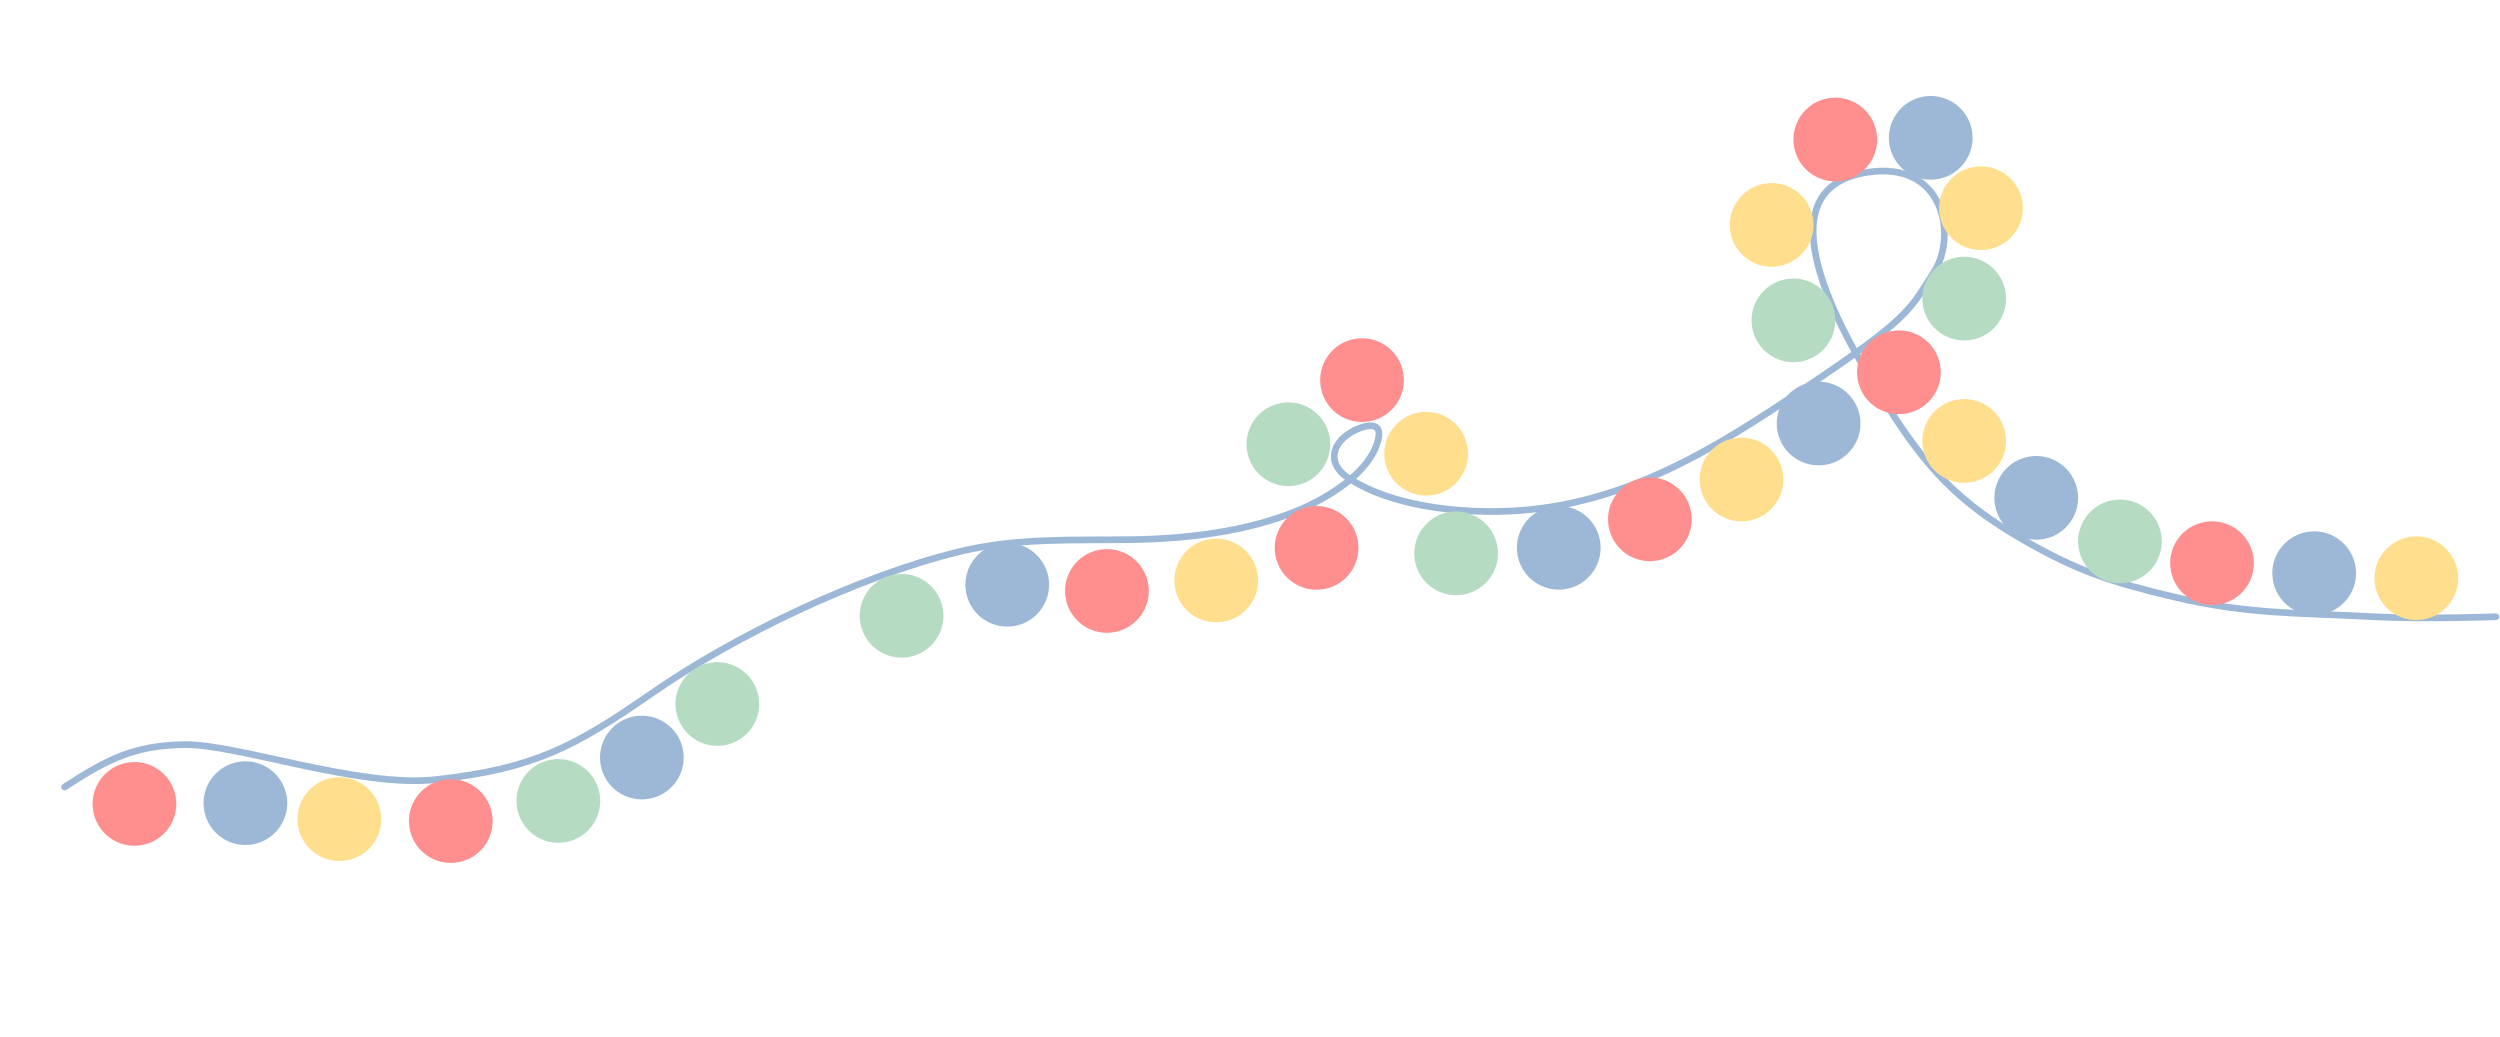 <svg width="1493" height="619" viewBox="0 0 1493 619" fill="none" xmlns="http://www.w3.org/2000/svg">
<path d="M38.563 470C63.93 453.584 79.743 445.207 109.813 444.68C141.339 444.128 214.284 470.703 260.351 465.577C318.914 459.061 342.814 446.235 389.55 413.808C438.69 379.712 512.124 344.323 572.71 329.497C607.344 321.022 641.227 322.773 676.355 322.256C708.606 321.781 744.902 317.487 774.948 304.938C792.958 297.415 818.806 282.022 823.191 262.003C825.873 249.76 812.061 254.805 806.178 258.552C794.733 265.841 793.246 277.318 804.628 285.018C833.105 304.282 881.038 307.788 914.476 304.272C981.211 297.255 1034.97 260.876 1088.08 224.831C1141.2 188.786 1141.59 183.331 1155.08 162.331C1168.58 141.331 1161.58 96.031 1115.58 102.832C1047.08 112.958 1103.58 205.165 1127.08 242.332C1150.58 279.499 1169.58 300.075 1208.08 322.256C1240.73 341.063 1260.92 347.623 1297.58 356.331C1342.88 367.09 1371.59 365.815 1418.08 368.331C1446.35 369.862 1490.58 368.331 1490.58 368.331" stroke="#9DB8D6" stroke-width="4" stroke-linecap="round"/>
<circle cx="383.317" cy="452.405" r="25" transform="rotate(-9.963 383.317 452.405)" fill="#9DB8D6"/>
<circle cx="80.284" cy="480.095" r="25" transform="rotate(-9.963 80.284 480.095)" fill="#FF8E8E"/>
<circle cx="146.556" cy="479.638" r="25" transform="rotate(-9.963 146.556 479.638)" fill="#9DB8D6"/>
<circle cx="202.651" cy="489.168" r="25" transform="rotate(-9.963 202.651 489.168)" fill="#FFDF8E"/>
<circle cx="269.208" cy="490.342" r="25" transform="rotate(-9.963 269.208 490.342)" fill="#FF8E8E"/>
<circle cx="333.446" cy="478.311" r="25" transform="rotate(-9.963 333.446 478.311)" fill="#B6DBC3"/>
<circle cx="428.397" cy="420.438" r="25" transform="rotate(-9.963 428.397 420.438)" fill="#B6DBC3"/>
<circle cx="661.067" cy="352.921" r="25" transform="rotate(-9.963 661.067 352.921)" fill="#FF8E8E"/>
<circle cx="813.401" cy="227.01" r="25" transform="rotate(-9.963 813.401 227.01)" fill="#FF8E8E"/>
<circle cx="538.427" cy="367.755" r="25" transform="rotate(-9.963 538.427 367.755)" fill="#B6DBC3"/>
<circle cx="601.52" cy="349.217" r="25" transform="rotate(-9.963 601.52 349.217)" fill="#9DB8D6"/>
<circle cx="726.321" cy="346.677" r="25" transform="rotate(-9.963 726.321 346.677)" fill="#FFDF8E"/>
<circle cx="786.268" cy="327.201" r="25" transform="rotate(-9.963 786.268 327.201)" fill="#FF8E8E"/>
<circle cx="851.69" cy="270.978" r="25" transform="rotate(-9.963 851.69 270.978)" fill="#FFDF8E"/>
<circle cx="1040.02" cy="286.355" r="25" transform="rotate(-9.963 1040.02 286.355)" fill="#FFDF8E"/>
<circle cx="1173.03" cy="263.322" r="25" transform="rotate(-9.963 1173.03 263.322)" fill="#FFDF8E"/>
<circle cx="1443.03" cy="345.322" r="25" transform="rotate(-9.963 1443.03 345.322)" fill="#FFDF8E"/>
<circle cx="1058.03" cy="134.322" r="25" transform="rotate(-9.963 1058.03 134.322)" fill="#FFDF8E"/>
<circle cx="1183.03" cy="124.322" r="25" transform="rotate(-9.963 1183.03 124.322)" fill="#FFDF8E"/>
<circle cx="869.593" cy="330.457" r="25" transform="rotate(-9.963 869.593 330.457)" fill="#B6DBC3"/>
<circle cx="1173.03" cy="178.322" r="25" transform="rotate(-9.963 1173.03 178.322)" fill="#B6DBC3"/>
<circle cx="1266.03" cy="323.322" r="25" transform="rotate(-9.963 1266.03 323.322)" fill="#B6DBC3"/>
<circle cx="1071.03" cy="191.322" r="25" transform="rotate(-9.963 1071.03 191.322)" fill="#B6DBC3"/>
<circle cx="769.433" cy="265.3" r="25" transform="rotate(-9.963 769.433 265.3)" fill="#B6DBC3"/>
<circle cx="985.306" cy="310.131" r="25" transform="rotate(-9.963 985.306 310.131)" fill="#FF8E8E"/>
<circle cx="1134.03" cy="222.322" r="25" transform="rotate(-9.963 1134.03 222.322)" fill="#FF8E8E"/>
<circle cx="1321.03" cy="336.322" r="25" transform="rotate(-9.963 1321.03 336.322)" fill="#FF8E8E"/>
<circle cx="1096.03" cy="83.323" r="25" transform="rotate(-9.963 1096.03 83.323)" fill="#FF8E8E"/>
<circle cx="930.89" cy="327.144" r="25" transform="rotate(-9.963 930.89 327.144)" fill="#9DB8D6"/>
<circle cx="1086.07" cy="252.922" r="25" transform="rotate(-9.963 1086.07 252.922)" fill="#9DB8D6"/>
<circle cx="1216.03" cy="297.322" r="25" transform="rotate(-9.963 1216.03 297.322)" fill="#9DB8D6"/>
<circle cx="1382.03" cy="342.322" r="25" transform="rotate(-9.963 1382.03 342.322)" fill="#9DB8D6"/>
<circle cx="1153.03" cy="82.322" r="25" transform="rotate(-9.963 1153.03 82.322)" fill="#9DB8D6"/>
</svg>
